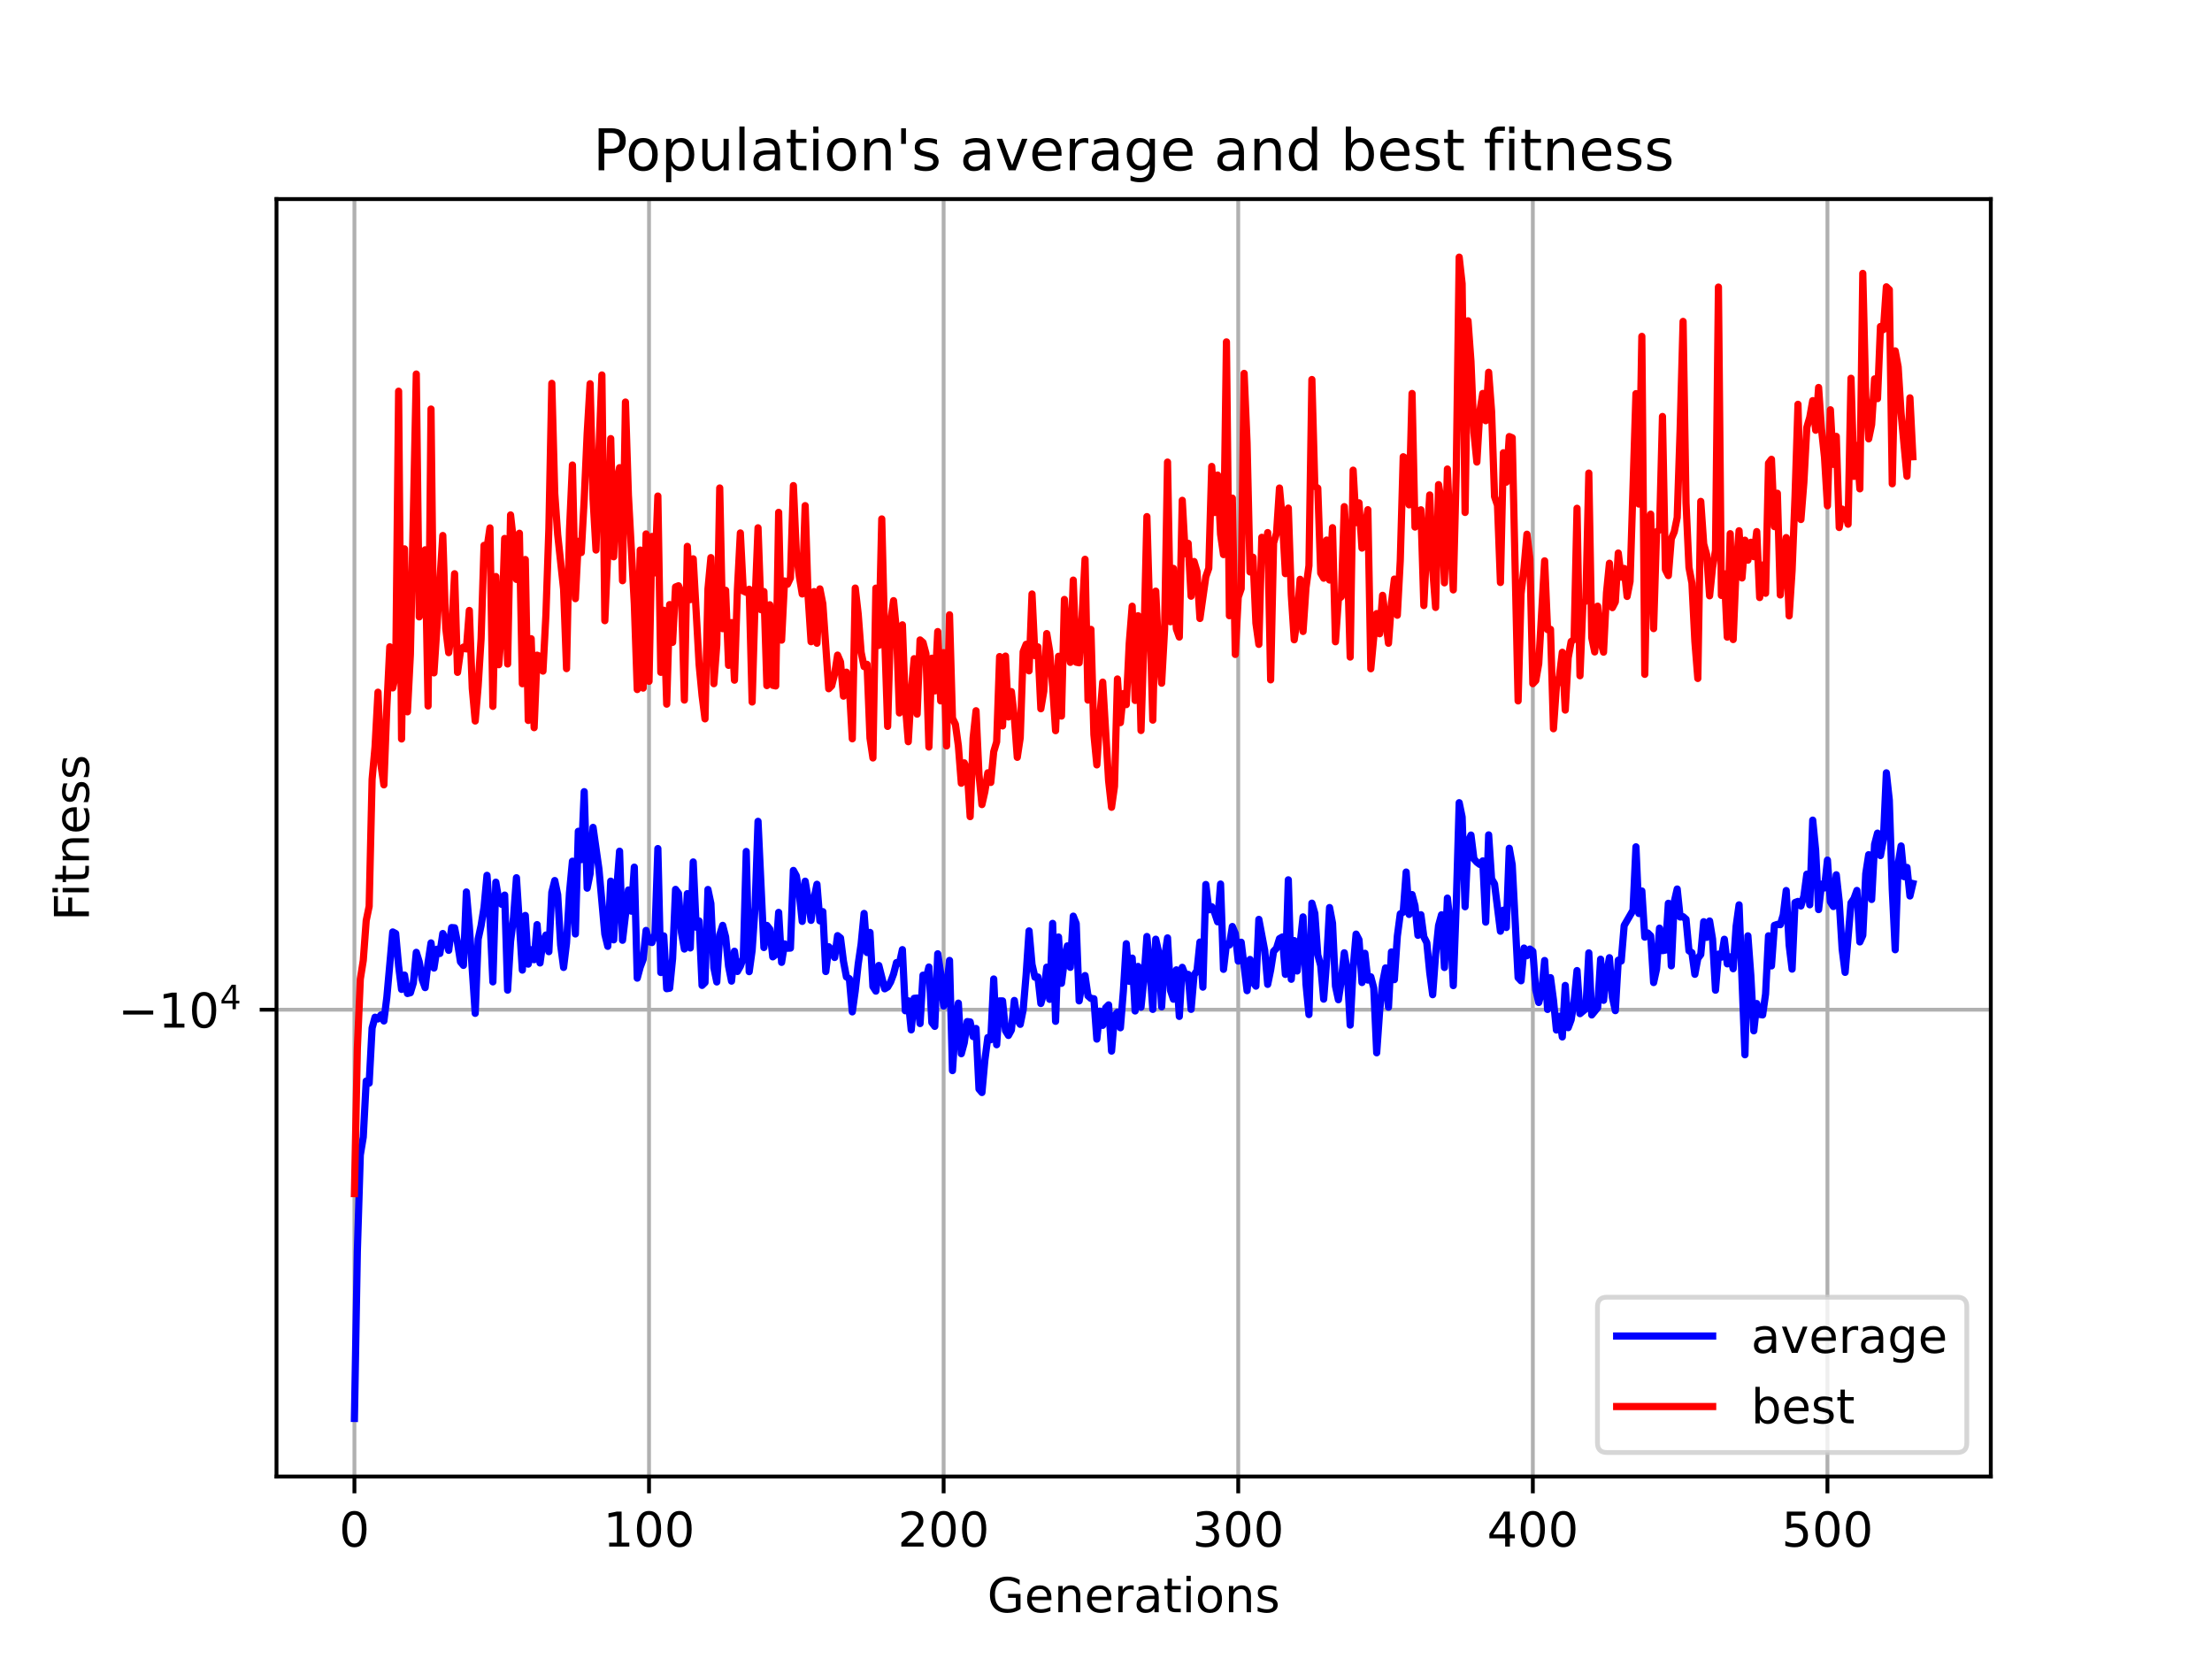 <?xml version="1.0" encoding="utf-8" standalone="no"?>
<!DOCTYPE svg PUBLIC "-//W3C//DTD SVG 1.1//EN"
  "http://www.w3.org/Graphics/SVG/1.1/DTD/svg11.dtd">
<!-- Created with matplotlib (https://matplotlib.org/) -->
<svg height="345.6pt" version="1.1" viewBox="0 0 460.8 345.6" width="460.8pt" xmlns="http://www.w3.org/2000/svg" xmlns:xlink="http://www.w3.org/1999/xlink">
 <defs>
  <style type="text/css">*{stroke-linecap:butt;stroke-linejoin:round;}</style>
 </defs>
 <g id="figure_1">
  <g id="patch_1">
   <path d="M 0 345.6 
L 460.8 345.6 
L 460.8 0 
L 0 0 
z
" style="fill:#ffffff;"/>
  </g>
  <g id="axes_1">
   <g id="patch_2">
    <path d="M 57.6 307.584 
L 414.72 307.584 
L 414.72 41.472 
L 57.6 41.472 
z
" style="fill:#ffffff;"/>
   </g>
   <g id="matplotlib.axis_1">
    <g id="xtick_1">
     <g id="line2d_1">
      <path clip-path="url(#p0efb2fb49d)" d="M 73.833 307.584 
L 73.833 41.472 
" style="fill:none;stroke:#b0b0b0;stroke-linecap:square;stroke-width:0.8;"/>
     </g>
     <g id="line2d_2">
      <defs>
       <path d="M 0 0 
L 0 3.5 
" id="md3ebe74f77" style="stroke:#000000;stroke-width:0.8;"/>
      </defs>
      <g>
       <use style="stroke:#000000;stroke-width:0.8;" x="73.833" xlink:href="#md3ebe74f77" y="307.584"/>
      </g>
     </g>
     <g id="text_1">
      <!-- 0 -->
      <g transform="translate(70.651 322.182)scale(0.1 -0.1)">
       <defs>
        <path d="M 31.781 66.406 
Q 24.172 66.406 20.328 58.906 
Q 16.5 51.422 16.5 36.375 
Q 16.5 21.391 20.328 13.891 
Q 24.172 6.391 31.781 6.391 
Q 39.453 6.391 43.281 13.891 
Q 47.125 21.391 47.125 36.375 
Q 47.125 51.422 43.281 58.906 
Q 39.453 66.406 31.781 66.406 
z
M 31.781 74.219 
Q 44.047 74.219 50.516 64.516 
Q 56.984 54.828 56.984 36.375 
Q 56.984 17.969 50.516 8.266 
Q 44.047 -1.422 31.781 -1.422 
Q 19.531 -1.422 13.062 8.266 
Q 6.594 17.969 6.594 36.375 
Q 6.594 54.828 13.062 64.516 
Q 19.531 74.219 31.781 74.219 
z
" id="DejaVuSans-48"/>
       </defs>
       <use xlink:href="#DejaVuSans-48"/>
      </g>
     </g>
    </g>
    <g id="xtick_2">
     <g id="line2d_3">
      <path clip-path="url(#p0efb2fb49d)" d="M 135.204 307.584 
L 135.204 41.472 
" style="fill:none;stroke:#b0b0b0;stroke-linecap:square;stroke-width:0.8;"/>
     </g>
     <g id="line2d_4">
      <g>
       <use style="stroke:#000000;stroke-width:0.8;" x="135.204" xlink:href="#md3ebe74f77" y="307.584"/>
      </g>
     </g>
     <g id="text_2">
      <!-- 100 -->
      <g transform="translate(125.66 322.182)scale(0.1 -0.1)">
       <defs>
        <path d="M 12.406 8.297 
L 28.516 8.297 
L 28.516 63.922 
L 10.984 60.406 
L 10.984 69.391 
L 28.422 72.906 
L 38.281 72.906 
L 38.281 8.297 
L 54.391 8.297 
L 54.391 0 
L 12.406 0 
z
" id="DejaVuSans-49"/>
       </defs>
       <use xlink:href="#DejaVuSans-49"/>
       <use x="63.623" xlink:href="#DejaVuSans-48"/>
       <use x="127.246" xlink:href="#DejaVuSans-48"/>
      </g>
     </g>
    </g>
    <g id="xtick_3">
     <g id="line2d_5">
      <path clip-path="url(#p0efb2fb49d)" d="M 196.575 307.584 
L 196.575 41.472 
" style="fill:none;stroke:#b0b0b0;stroke-linecap:square;stroke-width:0.8;"/>
     </g>
     <g id="line2d_6">
      <g>
       <use style="stroke:#000000;stroke-width:0.8;" x="196.575" xlink:href="#md3ebe74f77" y="307.584"/>
      </g>
     </g>
     <g id="text_3">
      <!-- 200 -->
      <g transform="translate(187.032 322.182)scale(0.1 -0.1)">
       <defs>
        <path d="M 19.188 8.297 
L 53.609 8.297 
L 53.609 0 
L 7.328 0 
L 7.328 8.297 
Q 12.938 14.109 22.625 23.891 
Q 32.328 33.688 34.812 36.531 
Q 39.547 41.844 41.422 45.531 
Q 43.312 49.219 43.312 52.781 
Q 43.312 58.594 39.234 62.25 
Q 35.156 65.922 28.609 65.922 
Q 23.969 65.922 18.812 64.312 
Q 13.672 62.703 7.812 59.422 
L 7.812 69.391 
Q 13.766 71.781 18.938 73 
Q 24.125 74.219 28.422 74.219 
Q 39.75 74.219 46.484 68.547 
Q 53.219 62.891 53.219 53.422 
Q 53.219 48.922 51.531 44.891 
Q 49.859 40.875 45.406 35.406 
Q 44.188 33.984 37.641 27.219 
Q 31.109 20.453 19.188 8.297 
z
" id="DejaVuSans-50"/>
       </defs>
       <use xlink:href="#DejaVuSans-50"/>
       <use x="63.623" xlink:href="#DejaVuSans-48"/>
       <use x="127.246" xlink:href="#DejaVuSans-48"/>
      </g>
     </g>
    </g>
    <g id="xtick_4">
     <g id="line2d_7">
      <path clip-path="url(#p0efb2fb49d)" d="M 257.947 307.584 
L 257.947 41.472 
" style="fill:none;stroke:#b0b0b0;stroke-linecap:square;stroke-width:0.8;"/>
     </g>
     <g id="line2d_8">
      <g>
       <use style="stroke:#000000;stroke-width:0.8;" x="257.947" xlink:href="#md3ebe74f77" y="307.584"/>
      </g>
     </g>
     <g id="text_4">
      <!-- 300 -->
      <g transform="translate(248.403 322.182)scale(0.1 -0.1)">
       <defs>
        <path d="M 40.578 39.312 
Q 47.656 37.797 51.625 33 
Q 55.609 28.219 55.609 21.188 
Q 55.609 10.406 48.188 4.484 
Q 40.766 -1.422 27.094 -1.422 
Q 22.516 -1.422 17.656 -0.516 
Q 12.797 0.391 7.625 2.203 
L 7.625 11.719 
Q 11.719 9.328 16.594 8.109 
Q 21.484 6.891 26.812 6.891 
Q 36.078 6.891 40.938 10.547 
Q 45.797 14.203 45.797 21.188 
Q 45.797 27.641 41.281 31.266 
Q 36.766 34.906 28.719 34.906 
L 20.219 34.906 
L 20.219 43.016 
L 29.109 43.016 
Q 36.375 43.016 40.234 45.922 
Q 44.094 48.828 44.094 54.297 
Q 44.094 59.906 40.109 62.906 
Q 36.141 65.922 28.719 65.922 
Q 24.656 65.922 20.016 65.031 
Q 15.375 64.156 9.812 62.312 
L 9.812 71.094 
Q 15.438 72.656 20.344 73.438 
Q 25.25 74.219 29.594 74.219 
Q 40.828 74.219 47.359 69.109 
Q 53.906 64.016 53.906 55.328 
Q 53.906 49.266 50.438 45.094 
Q 46.969 40.922 40.578 39.312 
z
" id="DejaVuSans-51"/>
       </defs>
       <use xlink:href="#DejaVuSans-51"/>
       <use x="63.623" xlink:href="#DejaVuSans-48"/>
       <use x="127.246" xlink:href="#DejaVuSans-48"/>
      </g>
     </g>
    </g>
    <g id="xtick_5">
     <g id="line2d_9">
      <path clip-path="url(#p0efb2fb49d)" d="M 319.318 307.584 
L 319.318 41.472 
" style="fill:none;stroke:#b0b0b0;stroke-linecap:square;stroke-width:0.8;"/>
     </g>
     <g id="line2d_10">
      <g>
       <use style="stroke:#000000;stroke-width:0.8;" x="319.318" xlink:href="#md3ebe74f77" y="307.584"/>
      </g>
     </g>
     <g id="text_5">
      <!-- 400 -->
      <g transform="translate(309.774 322.182)scale(0.1 -0.1)">
       <defs>
        <path d="M 37.797 64.312 
L 12.891 25.391 
L 37.797 25.391 
z
M 35.203 72.906 
L 47.609 72.906 
L 47.609 25.391 
L 58.016 25.391 
L 58.016 17.188 
L 47.609 17.188 
L 47.609 0 
L 37.797 0 
L 37.797 17.188 
L 4.891 17.188 
L 4.891 26.703 
z
" id="DejaVuSans-52"/>
       </defs>
       <use xlink:href="#DejaVuSans-52"/>
       <use x="63.623" xlink:href="#DejaVuSans-48"/>
       <use x="127.246" xlink:href="#DejaVuSans-48"/>
      </g>
     </g>
    </g>
    <g id="xtick_6">
     <g id="line2d_11">
      <path clip-path="url(#p0efb2fb49d)" d="M 380.69 307.584 
L 380.69 41.472 
" style="fill:none;stroke:#b0b0b0;stroke-linecap:square;stroke-width:0.8;"/>
     </g>
     <g id="line2d_12">
      <g>
       <use style="stroke:#000000;stroke-width:0.8;" x="380.69" xlink:href="#md3ebe74f77" y="307.584"/>
      </g>
     </g>
     <g id="text_6">
      <!-- 500 -->
      <g transform="translate(371.146 322.182)scale(0.1 -0.1)">
       <defs>
        <path d="M 10.797 72.906 
L 49.516 72.906 
L 49.516 64.594 
L 19.828 64.594 
L 19.828 46.734 
Q 21.969 47.469 24.109 47.828 
Q 26.266 48.188 28.422 48.188 
Q 40.625 48.188 47.75 41.5 
Q 54.891 34.812 54.891 23.391 
Q 54.891 11.625 47.562 5.094 
Q 40.234 -1.422 26.906 -1.422 
Q 22.312 -1.422 17.547 -0.641 
Q 12.797 0.141 7.719 1.703 
L 7.719 11.625 
Q 12.109 9.234 16.797 8.062 
Q 21.484 6.891 26.703 6.891 
Q 35.156 6.891 40.078 11.328 
Q 45.016 15.766 45.016 23.391 
Q 45.016 31 40.078 35.438 
Q 35.156 39.891 26.703 39.891 
Q 22.75 39.891 18.812 39.016 
Q 14.891 38.141 10.797 36.281 
z
" id="DejaVuSans-53"/>
       </defs>
       <use xlink:href="#DejaVuSans-53"/>
       <use x="63.623" xlink:href="#DejaVuSans-48"/>
       <use x="127.246" xlink:href="#DejaVuSans-48"/>
      </g>
     </g>
    </g>
    <g id="text_7">
     <!-- Generations -->
     <g transform="translate(205.662 335.861)scale(0.1 -0.1)">
      <defs>
       <path d="M 59.516 10.406 
L 59.516 29.984 
L 43.406 29.984 
L 43.406 38.094 
L 69.281 38.094 
L 69.281 6.781 
Q 63.578 2.734 56.688 0.656 
Q 49.812 -1.422 42 -1.422 
Q 24.906 -1.422 15.25 8.562 
Q 5.609 18.562 5.609 36.375 
Q 5.609 54.25 15.25 64.234 
Q 24.906 74.219 42 74.219 
Q 49.125 74.219 55.547 72.453 
Q 61.969 70.703 67.391 67.281 
L 67.391 56.781 
Q 61.922 61.422 55.766 63.766 
Q 49.609 66.109 42.828 66.109 
Q 29.438 66.109 22.719 58.641 
Q 16.016 51.172 16.016 36.375 
Q 16.016 21.625 22.719 14.156 
Q 29.438 6.688 42.828 6.688 
Q 48.047 6.688 52.141 7.594 
Q 56.25 8.5 59.516 10.406 
z
" id="DejaVuSans-71"/>
       <path d="M 56.203 29.594 
L 56.203 25.203 
L 14.891 25.203 
Q 15.484 15.922 20.484 11.062 
Q 25.484 6.203 34.422 6.203 
Q 39.594 6.203 44.453 7.469 
Q 49.312 8.734 54.109 11.281 
L 54.109 2.781 
Q 49.266 0.734 44.188 -0.344 
Q 39.109 -1.422 33.891 -1.422 
Q 20.797 -1.422 13.156 6.188 
Q 5.516 13.812 5.516 26.812 
Q 5.516 40.234 12.766 48.109 
Q 20.016 56 32.328 56 
Q 43.359 56 49.781 48.891 
Q 56.203 41.797 56.203 29.594 
z
M 47.219 32.234 
Q 47.125 39.594 43.094 43.984 
Q 39.062 48.391 32.422 48.391 
Q 24.906 48.391 20.391 44.141 
Q 15.875 39.891 15.188 32.172 
z
" id="DejaVuSans-101"/>
       <path d="M 54.891 33.016 
L 54.891 0 
L 45.906 0 
L 45.906 32.719 
Q 45.906 40.484 42.875 44.328 
Q 39.844 48.188 33.797 48.188 
Q 26.516 48.188 22.312 43.547 
Q 18.109 38.922 18.109 30.906 
L 18.109 0 
L 9.078 0 
L 9.078 54.688 
L 18.109 54.688 
L 18.109 46.188 
Q 21.344 51.125 25.703 53.562 
Q 30.078 56 35.797 56 
Q 45.219 56 50.047 50.172 
Q 54.891 44.344 54.891 33.016 
z
" id="DejaVuSans-110"/>
       <path d="M 41.109 46.297 
Q 39.594 47.172 37.812 47.578 
Q 36.031 48 33.891 48 
Q 26.266 48 22.188 43.047 
Q 18.109 38.094 18.109 28.812 
L 18.109 0 
L 9.078 0 
L 9.078 54.688 
L 18.109 54.688 
L 18.109 46.188 
Q 20.953 51.172 25.484 53.578 
Q 30.031 56 36.531 56 
Q 37.453 56 38.578 55.875 
Q 39.703 55.766 41.062 55.516 
z
" id="DejaVuSans-114"/>
       <path d="M 34.281 27.484 
Q 23.391 27.484 19.188 25 
Q 14.984 22.516 14.984 16.5 
Q 14.984 11.719 18.141 8.906 
Q 21.297 6.109 26.703 6.109 
Q 34.188 6.109 38.703 11.406 
Q 43.219 16.703 43.219 25.484 
L 43.219 27.484 
z
M 52.203 31.203 
L 52.203 0 
L 43.219 0 
L 43.219 8.297 
Q 40.141 3.328 35.547 0.953 
Q 30.953 -1.422 24.312 -1.422 
Q 15.922 -1.422 10.953 3.297 
Q 6 8.016 6 15.922 
Q 6 25.141 12.172 29.828 
Q 18.359 34.516 30.609 34.516 
L 43.219 34.516 
L 43.219 35.406 
Q 43.219 41.609 39.141 45 
Q 35.062 48.391 27.688 48.391 
Q 23 48.391 18.547 47.266 
Q 14.109 46.141 10.016 43.891 
L 10.016 52.203 
Q 14.938 54.109 19.578 55.047 
Q 24.219 56 28.609 56 
Q 40.484 56 46.344 49.844 
Q 52.203 43.703 52.203 31.203 
z
" id="DejaVuSans-97"/>
       <path d="M 18.312 70.219 
L 18.312 54.688 
L 36.812 54.688 
L 36.812 47.703 
L 18.312 47.703 
L 18.312 18.016 
Q 18.312 11.328 20.141 9.422 
Q 21.969 7.516 27.594 7.516 
L 36.812 7.516 
L 36.812 0 
L 27.594 0 
Q 17.188 0 13.234 3.875 
Q 9.281 7.766 9.281 18.016 
L 9.281 47.703 
L 2.688 47.703 
L 2.688 54.688 
L 9.281 54.688 
L 9.281 70.219 
z
" id="DejaVuSans-116"/>
       <path d="M 9.422 54.688 
L 18.406 54.688 
L 18.406 0 
L 9.422 0 
z
M 9.422 75.984 
L 18.406 75.984 
L 18.406 64.594 
L 9.422 64.594 
z
" id="DejaVuSans-105"/>
       <path d="M 30.609 48.391 
Q 23.391 48.391 19.188 42.75 
Q 14.984 37.109 14.984 27.297 
Q 14.984 17.484 19.156 11.844 
Q 23.344 6.203 30.609 6.203 
Q 37.797 6.203 41.984 11.859 
Q 46.188 17.531 46.188 27.297 
Q 46.188 37.016 41.984 42.703 
Q 37.797 48.391 30.609 48.391 
z
M 30.609 56 
Q 42.328 56 49.016 48.375 
Q 55.719 40.766 55.719 27.297 
Q 55.719 13.875 49.016 6.219 
Q 42.328 -1.422 30.609 -1.422 
Q 18.844 -1.422 12.172 6.219 
Q 5.516 13.875 5.516 27.297 
Q 5.516 40.766 12.172 48.375 
Q 18.844 56 30.609 56 
z
" id="DejaVuSans-111"/>
       <path d="M 44.281 53.078 
L 44.281 44.578 
Q 40.484 46.531 36.375 47.5 
Q 32.281 48.484 27.875 48.484 
Q 21.188 48.484 17.844 46.438 
Q 14.5 44.391 14.5 40.281 
Q 14.5 37.156 16.891 35.375 
Q 19.281 33.594 26.516 31.984 
L 29.594 31.297 
Q 39.156 29.25 43.188 25.516 
Q 47.219 21.781 47.219 15.094 
Q 47.219 7.469 41.188 3.016 
Q 35.156 -1.422 24.609 -1.422 
Q 20.219 -1.422 15.453 -0.562 
Q 10.688 0.297 5.422 2 
L 5.422 11.281 
Q 10.406 8.688 15.234 7.391 
Q 20.062 6.109 24.812 6.109 
Q 31.156 6.109 34.562 8.281 
Q 37.984 10.453 37.984 14.406 
Q 37.984 18.062 35.516 20.016 
Q 33.062 21.969 24.703 23.781 
L 21.578 24.516 
Q 13.234 26.266 9.516 29.906 
Q 5.812 33.547 5.812 39.891 
Q 5.812 47.609 11.281 51.797 
Q 16.75 56 26.812 56 
Q 31.781 56 36.172 55.266 
Q 40.578 54.547 44.281 53.078 
z
" id="DejaVuSans-115"/>
      </defs>
      <use xlink:href="#DejaVuSans-71"/>
      <use x="77.49" xlink:href="#DejaVuSans-101"/>
      <use x="139.014" xlink:href="#DejaVuSans-110"/>
      <use x="202.393" xlink:href="#DejaVuSans-101"/>
      <use x="263.916" xlink:href="#DejaVuSans-114"/>
      <use x="305.029" xlink:href="#DejaVuSans-97"/>
      <use x="366.309" xlink:href="#DejaVuSans-116"/>
      <use x="405.518" xlink:href="#DejaVuSans-105"/>
      <use x="433.301" xlink:href="#DejaVuSans-111"/>
      <use x="494.482" xlink:href="#DejaVuSans-110"/>
      <use x="557.861" xlink:href="#DejaVuSans-115"/>
     </g>
    </g>
   </g>
   <g id="matplotlib.axis_2">
    <g id="ytick_1">
     <g id="line2d_13">
      <path clip-path="url(#p0efb2fb49d)" d="M 57.6 210.338 
L 414.72 210.338 
" style="fill:none;stroke:#b0b0b0;stroke-linecap:square;stroke-width:0.8;"/>
     </g>
     <g id="line2d_14">
      <defs>
       <path d="M 0 0 
L -3.5 0 
" id="m29ddc503cf" style="stroke:#000000;stroke-width:0.8;"/>
      </defs>
      <g>
       <use style="stroke:#000000;stroke-width:0.8;" x="57.6" xlink:href="#m29ddc503cf" y="210.338"/>
      </g>
     </g>
     <g id="text_8">
      <!-- $\mathdefault{-10^{4}}$ -->
      <g transform="translate(24.6 214.137)scale(0.1 -0.1)">
       <defs>
        <path d="M 10.594 35.5 
L 73.188 35.5 
L 73.188 27.203 
L 10.594 27.203 
z
" id="DejaVuSans-8722"/>
       </defs>
       <use transform="translate(0 0.684)" xlink:href="#DejaVuSans-8722"/>
       <use transform="translate(83.789 0.684)" xlink:href="#DejaVuSans-49"/>
       <use transform="translate(147.412 0.684)" xlink:href="#DejaVuSans-48"/>
       <use transform="translate(211.992 38.966)scale(0.7)" xlink:href="#DejaVuSans-52"/>
      </g>
     </g>
    </g>
    <g id="text_9">
     <!-- Fitness -->
     <g transform="translate(18.52 191.845)rotate(-90)scale(0.1 -0.1)">
      <defs>
       <path d="M 9.812 72.906 
L 51.703 72.906 
L 51.703 64.594 
L 19.672 64.594 
L 19.672 43.109 
L 48.578 43.109 
L 48.578 34.812 
L 19.672 34.812 
L 19.672 0 
L 9.812 0 
z
" id="DejaVuSans-70"/>
      </defs>
      <use xlink:href="#DejaVuSans-70"/>
      <use x="50.27" xlink:href="#DejaVuSans-105"/>
      <use x="78.053" xlink:href="#DejaVuSans-116"/>
      <use x="117.262" xlink:href="#DejaVuSans-110"/>
      <use x="180.641" xlink:href="#DejaVuSans-101"/>
      <use x="242.164" xlink:href="#DejaVuSans-115"/>
      <use x="294.264" xlink:href="#DejaVuSans-115"/>
     </g>
    </g>
   </g>
   <g id="line2d_15">
    <path clip-path="url(#p0efb2fb49d)" d="M 73.833 295.488 
L 74.446 260.62 
L 75.06 240.605 
L 75.674 236.87 
L 76.288 225.199 
L 76.901 225.642 
L 77.515 214.158 
L 78.129 211.9 
L 78.742 212.266 
L 79.356 211.428 
L 79.97 212.684 
L 80.584 207.76 
L 81.811 194.141 
L 82.425 194.464 
L 83.038 201.215 
L 83.652 206.111 
L 84.266 203.124 
L 84.88 206.966 
L 85.493 206.805 
L 86.107 204.768 
L 86.721 198.389 
L 87.334 200.369 
L 87.948 204.056 
L 88.562 205.74 
L 89.176 200.474 
L 89.789 196.426 
L 90.403 201.663 
L 91.017 197.749 
L 91.63 198.633 
L 92.244 194.469 
L 92.858 195.819 
L 93.472 197.977 
L 94.085 193.228 
L 94.699 193.276 
L 95.313 196.427 
L 95.926 200.365 
L 96.54 201.107 
L 97.154 185.812 
L 97.768 192.924 
L 98.995 211.102 
L 99.609 195.624 
L 100.222 192.802 
L 100.836 188.985 
L 101.45 182.345 
L 102.064 191.234 
L 102.677 204.545 
L 103.291 183.775 
L 103.905 187.471 
L 104.518 188.397 
L 105.132 186.463 
L 105.746 206.266 
L 106.36 196.136 
L 106.973 191.157 
L 107.587 182.849 
L 108.814 202.09 
L 109.428 190.706 
L 110.042 200.848 
L 110.656 197.845 
L 111.269 199.923 
L 111.883 192.613 
L 112.497 200.603 
L 113.11 196.126 
L 113.724 194.78 
L 114.338 198.252 
L 114.952 185.88 
L 115.565 183.433 
L 116.179 186.381 
L 116.793 196.872 
L 117.406 201.537 
L 118.02 196.453 
L 118.634 185.957 
L 119.248 179.406 
L 119.861 194.565 
L 120.475 173.17 
L 121.089 179.077 
L 121.702 164.916 
L 122.316 185.022 
L 122.93 182.008 
L 123.544 172.358 
L 124.771 181.042 
L 125.998 194.61 
L 126.612 197.138 
L 127.226 183.561 
L 127.84 195.789 
L 128.453 185.549 
L 129.067 177.32 
L 129.681 195.879 
L 130.908 185.398 
L 131.522 189.814 
L 132.136 180.637 
L 132.749 203.767 
L 133.363 201.491 
L 133.977 199.861 
L 134.59 193.825 
L 135.204 196.171 
L 135.818 196.35 
L 136.432 194.616 
L 137.045 176.771 
L 137.659 202.593 
L 138.273 194.961 
L 138.886 205.968 
L 139.5 205.86 
L 140.114 199.688 
L 140.728 185.272 
L 141.341 186.089 
L 141.955 194.238 
L 142.569 197.702 
L 143.182 186.155 
L 143.796 197.48 
L 144.41 179.557 
L 145.024 193.152 
L 145.637 191.849 
L 146.251 205.28 
L 146.865 204.685 
L 147.478 185.295 
L 148.092 188.217 
L 148.706 201.607 
L 149.32 204.561 
L 149.933 194.737 
L 150.547 192.771 
L 151.161 195.173 
L 151.774 201.293 
L 152.388 204.385 
L 153.002 198.159 
L 153.616 202.371 
L 154.229 201.276 
L 154.843 199.58 
L 155.457 177.376 
L 156.07 202.417 
L 156.684 197.974 
L 157.298 188.917 
L 157.912 171.099 
L 159.139 197.39 
L 159.753 192.779 
L 160.366 193.558 
L 160.98 199.333 
L 161.594 198.879 
L 162.208 190.065 
L 162.821 200.481 
L 163.435 196.623 
L 164.049 197.53 
L 164.662 197.508 
L 165.276 181.326 
L 165.89 182.449 
L 166.503 186.218 
L 167.117 191.944 
L 167.731 183.57 
L 168.345 187.26 
L 168.958 191.728 
L 169.572 187.201 
L 170.186 184.211 
L 170.799 191.833 
L 171.413 189.908 
L 172.027 202.389 
L 172.641 197.225 
L 173.254 197.866 
L 173.868 199.463 
L 174.482 194.911 
L 175.095 195.397 
L 175.709 200.254 
L 176.323 203.508 
L 176.937 203.885 
L 177.55 210.792 
L 178.164 206.401 
L 178.778 200.837 
L 179.391 196.646 
L 180.005 190.286 
L 180.619 198.43 
L 181.233 194.237 
L 181.846 205.516 
L 182.46 206.47 
L 183.074 201.121 
L 184.301 205.989 
L 184.915 205.617 
L 185.529 204.565 
L 186.142 202.913 
L 186.756 200.522 
L 187.37 200.67 
L 187.983 197.826 
L 188.597 210.564 
L 189.211 208.481 
L 189.825 214.54 
L 190.438 207.968 
L 191.052 207.916 
L 191.666 213.229 
L 192.279 203.148 
L 192.893 203.991 
L 193.507 201.446 
L 194.121 213.004 
L 194.734 213.813 
L 195.348 198.69 
L 195.962 202.723 
L 196.575 209.584 
L 197.189 206.018 
L 197.803 200.074 
L 198.417 223.027 
L 199.03 213.641 
L 199.644 208.971 
L 200.258 219.511 
L 200.871 217.235 
L 201.485 212.815 
L 202.099 212.881 
L 202.713 215.936 
L 203.326 214.252 
L 203.94 226.865 
L 204.554 227.594 
L 205.167 220.858 
L 205.781 216.129 
L 206.395 216.598 
L 207.009 203.941 
L 207.622 217.637 
L 208.236 208.503 
L 208.85 208.505 
L 209.463 214.705 
L 210.077 215.701 
L 210.691 214.575 
L 211.305 208.412 
L 211.918 212.428 
L 212.532 213.39 
L 213.146 210.354 
L 213.759 203.078 
L 214.373 193.924 
L 214.987 200.892 
L 215.601 203.575 
L 216.214 203.52 
L 216.828 209.046 
L 217.442 206.84 
L 218.055 201.478 
L 218.669 208.186 
L 219.283 192.356 
L 219.897 212.76 
L 220.51 195.193 
L 221.124 204.842 
L 221.738 199.971 
L 222.351 197.043 
L 222.965 201.516 
L 223.579 190.849 
L 224.193 192.387 
L 224.806 208.502 
L 225.42 204.742 
L 226.034 203.224 
L 226.647 207.449 
L 227.261 207.997 
L 227.875 208.053 
L 228.489 216.464 
L 229.102 210.638 
L 229.716 213.601 
L 230.33 209.956 
L 230.943 209.335 
L 231.557 218.964 
L 232.171 211.671 
L 232.785 210.85 
L 233.398 214.105 
L 234.012 206.53 
L 234.626 196.595 
L 235.239 204.434 
L 235.853 199.586 
L 236.467 210.604 
L 237.081 201.323 
L 237.694 209.817 
L 238.308 203.788 
L 238.922 195.088 
L 239.535 201.761 
L 240.149 210.274 
L 240.763 195.652 
L 241.377 198.408 
L 241.99 209.743 
L 242.604 199.464 
L 243.218 195.378 
L 243.831 206.326 
L 244.445 208.154 
L 245.059 202.036 
L 245.673 211.74 
L 246.286 201.512 
L 246.9 203.112 
L 247.514 202.975 
L 248.127 210.266 
L 248.741 203.134 
L 249.355 202.197 
L 249.969 196.242 
L 250.582 205.641 
L 251.196 184.253 
L 251.81 189.537 
L 252.423 188.882 
L 253.037 190.163 
L 253.651 192.032 
L 254.265 184.162 
L 254.878 201.932 
L 255.492 196.663 
L 256.106 196.866 
L 256.719 193.009 
L 257.333 194.467 
L 257.947 200.212 
L 258.561 196.28 
L 259.788 206.375 
L 260.402 199.873 
L 261.015 204.639 
L 261.629 205.431 
L 262.243 191.522 
L 263.47 198.049 
L 264.084 205.063 
L 264.698 202.089 
L 265.311 198.188 
L 265.925 197.53 
L 266.539 195.534 
L 267.153 195.185 
L 267.766 202.983 
L 268.38 183.285 
L 268.994 204.004 
L 269.607 195.942 
L 270.221 202.278 
L 271.449 191.005 
L 272.062 205.005 
L 272.676 211.351 
L 273.29 188.147 
L 273.903 190.278 
L 274.517 198.925 
L 275.131 201.154 
L 275.745 208.143 
L 276.358 200.249 
L 276.972 189.059 
L 277.586 192.3 
L 278.199 205.423 
L 278.813 208.264 
L 279.427 204.153 
L 280.041 198.481 
L 280.654 202.345 
L 281.268 213.544 
L 281.882 201.666 
L 282.495 194.592 
L 283.109 195.776 
L 283.723 204.68 
L 284.337 198.586 
L 284.95 204.172 
L 285.564 203.487 
L 286.178 205.805 
L 286.791 219.32 
L 287.405 210.632 
L 288.019 204.723 
L 288.633 201.637 
L 289.246 209.823 
L 289.86 198.305 
L 290.474 204.081 
L 291.087 195.027 
L 291.701 190.378 
L 292.315 190.01 
L 292.929 181.663 
L 293.542 190.493 
L 294.156 186.352 
L 294.77 188.694 
L 295.383 194.843 
L 295.997 190.551 
L 296.611 195.169 
L 297.225 196.373 
L 297.838 202.611 
L 298.452 207.216 
L 299.066 198.786 
L 299.679 192.804 
L 300.293 190.563 
L 300.907 201.547 
L 301.521 187.087 
L 302.134 192.804 
L 302.748 205.321 
L 303.362 188.396 
L 303.975 167.216 
L 304.589 170.202 
L 305.203 188.891 
L 305.817 175.417 
L 306.43 173.959 
L 307.044 178.928 
L 307.658 179.616 
L 308.271 180.076 
L 308.885 179.338 
L 309.499 192.096 
L 310.113 173.921 
L 310.726 183.095 
L 311.34 184.146 
L 312.567 193.992 
L 313.181 189.606 
L 313.795 193.218 
L 314.408 176.709 
L 315.022 180.133 
L 316.25 203.662 
L 316.863 204.318 
L 317.477 197.496 
L 318.091 199.089 
L 318.704 197.709 
L 319.318 198.177 
L 319.932 206.235 
L 320.546 208.835 
L 321.159 206.689 
L 321.773 200.089 
L 322.387 210.28 
L 323 203.663 
L 323.614 208.311 
L 324.228 214.573 
L 324.842 211.7 
L 325.455 216.014 
L 326.069 205.285 
L 326.683 214.082 
L 327.296 212.444 
L 327.91 208.531 
L 328.524 202.187 
L 329.138 211.166 
L 330.365 210.141 
L 330.979 198.503 
L 331.592 211.431 
L 332.82 209.919 
L 333.434 199.82 
L 334.047 208.388 
L 334.661 202.809 
L 335.275 199.506 
L 335.888 207.749 
L 336.502 210.538 
L 337.116 200.027 
L 337.73 200.205 
L 338.343 192.813 
L 340.184 189.633 
L 340.798 176.408 
L 341.412 190.305 
L 342.026 185.604 
L 342.639 195.228 
L 343.253 194.354 
L 343.867 194.95 
L 344.48 204.685 
L 345.094 201.859 
L 345.708 193.35 
L 346.322 198.036 
L 346.935 197.922 
L 347.549 188.169 
L 348.163 201.203 
L 348.776 187.861 
L 349.39 185.197 
L 350.004 191.031 
L 350.618 190.959 
L 351.231 191.5 
L 351.845 198.066 
L 352.459 198.47 
L 353.072 202.966 
L 353.686 199.661 
L 354.3 198.838 
L 354.914 192.007 
L 355.527 195.27 
L 356.141 191.86 
L 356.755 195.605 
L 357.368 206.276 
L 357.982 198.766 
L 358.596 199.389 
L 359.21 195.664 
L 359.823 200.789 
L 360.437 199.324 
L 361.051 201.807 
L 361.664 192.964 
L 362.278 188.498 
L 363.506 219.728 
L 364.119 194.951 
L 364.733 203.246 
L 365.347 214.741 
L 365.96 209.054 
L 366.574 211.328 
L 367.188 211.425 
L 367.802 207.074 
L 368.415 194.942 
L 369.029 201.22 
L 369.643 192.773 
L 370.256 192.559 
L 370.87 192.626 
L 371.484 190.579 
L 372.098 185.513 
L 372.711 196.881 
L 373.325 201.888 
L 373.939 188.012 
L 374.552 187.781 
L 375.166 188.734 
L 375.78 186.673 
L 376.394 182.105 
L 377.007 188.487 
L 377.621 170.85 
L 378.235 177.127 
L 378.848 189.486 
L 379.462 184.179 
L 380.076 184.972 
L 380.69 179.175 
L 381.303 187.86 
L 381.917 188.85 
L 382.531 182.232 
L 383.144 187.796 
L 383.758 197.781 
L 384.372 202.565 
L 385.599 188.087 
L 386.213 187.198 
L 386.827 185.494 
L 387.44 196.223 
L 388.054 194.856 
L 388.668 182.01 
L 389.282 178.042 
L 389.895 187.377 
L 390.509 175.899 
L 391.123 173.557 
L 391.736 178.236 
L 392.35 174.778 
L 392.964 160.996 
L 393.578 166.686 
L 394.191 185.293 
L 394.805 197.851 
L 395.419 180.074 
L 396.032 176.23 
L 396.646 182.631 
L 397.26 180.698 
L 397.874 186.652 
L 398.487 184.061 
L 398.487 184.061 
" style="fill:none;stroke:#0000ff;stroke-linecap:square;stroke-width:1.5;"/>
   </g>
   <g id="line2d_16">
    <path clip-path="url(#p0efb2fb49d)" d="M 73.833 248.657 
L 74.446 218.418 
L 75.06 203.968 
L 75.674 200.088 
L 76.288 191.771 
L 76.901 188.802 
L 77.515 162.358 
L 78.129 155.538 
L 78.742 144.198 
L 79.356 159.289 
L 79.97 163.498 
L 80.584 147.363 
L 81.197 134.74 
L 81.811 143.308 
L 82.425 140.524 
L 83.038 81.494 
L 83.652 153.944 
L 84.266 114.334 
L 84.88 148.287 
L 85.493 136.307 
L 86.721 77.919 
L 87.334 128.511 
L 87.948 123.582 
L 88.562 114.534 
L 89.176 147.072 
L 89.789 85.214 
L 90.403 140.173 
L 92.244 111.555 
L 92.858 130.904 
L 93.472 135.958 
L 94.085 131.388 
L 94.699 119.521 
L 95.313 140.065 
L 95.926 135.666 
L 96.54 134.801 
L 97.154 135.183 
L 97.768 127.169 
L 98.381 143.392 
L 98.995 150.201 
L 99.609 142.895 
L 100.222 133.049 
L 100.836 113.613 
L 101.45 114.144 
L 102.064 109.969 
L 102.677 147.153 
L 103.291 120.102 
L 103.905 138.47 
L 104.518 130.762 
L 105.132 112.169 
L 105.746 138.319 
L 106.36 107.269 
L 106.973 112.827 
L 107.587 120.705 
L 108.201 111.083 
L 108.814 142.435 
L 109.428 116.555 
L 110.042 150.08 
L 110.656 133.057 
L 111.269 151.588 
L 111.883 136.481 
L 112.497 136.755 
L 113.11 139.807 
L 113.724 128.087 
L 114.338 110.178 
L 114.952 79.857 
L 115.565 102.777 
L 116.179 111.399 
L 117.406 122.739 
L 118.02 139.286 
L 118.634 110.461 
L 119.248 96.87 
L 119.861 124.713 
L 120.475 112.758 
L 121.089 115.111 
L 121.702 104.005 
L 122.316 90.336 
L 122.93 79.939 
L 123.544 103.95 
L 124.157 114.584 
L 124.771 94.035 
L 125.385 78.113 
L 125.998 129.302 
L 126.612 115.108 
L 127.226 91.369 
L 127.84 115.995 
L 128.453 100.46 
L 129.067 97.426 
L 129.681 120.975 
L 130.294 83.753 
L 130.908 103.128 
L 132.136 125.805 
L 132.749 143.644 
L 133.363 114.588 
L 133.977 143.347 
L 134.59 111.232 
L 135.204 141.934 
L 135.818 111.751 
L 136.432 119.34 
L 137.045 103.334 
L 137.659 140.057 
L 138.273 127.125 
L 138.886 146.688 
L 139.5 125.946 
L 140.114 133.817 
L 140.728 122.271 
L 141.341 122.028 
L 141.955 123.684 
L 142.569 145.84 
L 143.182 113.817 
L 143.796 124.915 
L 144.41 116.413 
L 145.637 138.458 
L 146.251 144.876 
L 146.865 149.752 
L 147.478 122.731 
L 148.092 116.162 
L 148.706 142.426 
L 149.32 134.322 
L 149.933 101.654 
L 150.547 130.966 
L 151.161 122.964 
L 151.774 138.601 
L 152.388 129.693 
L 153.002 141.696 
L 153.616 122.776 
L 154.229 111.02 
L 154.843 123.118 
L 155.457 123.403 
L 156.07 122.752 
L 156.684 146.245 
L 157.298 125.279 
L 157.912 109.95 
L 158.525 127.015 
L 159.139 123.231 
L 159.753 142.823 
L 160.366 125.982 
L 160.98 142.757 
L 161.594 142.897 
L 162.208 106.726 
L 162.821 133.351 
L 163.435 121.022 
L 164.049 121.709 
L 164.662 120.399 
L 165.276 101.158 
L 165.89 115.155 
L 166.503 120.006 
L 167.117 123.737 
L 167.731 105.334 
L 168.345 124.284 
L 168.958 133.681 
L 169.572 123.238 
L 170.186 134.002 
L 170.799 122.677 
L 171.413 125.789 
L 172.641 143.476 
L 173.254 142.863 
L 173.868 140.381 
L 174.482 136.468 
L 175.095 137.903 
L 175.709 145.023 
L 176.323 140.026 
L 176.937 143.302 
L 177.55 153.908 
L 178.164 122.502 
L 178.778 127.909 
L 179.391 135.895 
L 180.005 138.869 
L 180.619 138.393 
L 181.233 153.749 
L 181.846 157.896 
L 182.46 122.521 
L 183.074 134.456 
L 183.687 108.101 
L 184.301 132.984 
L 184.915 151.322 
L 185.529 129.549 
L 186.142 125.127 
L 186.756 131.491 
L 187.37 148.52 
L 187.983 130.165 
L 188.597 146.765 
L 189.211 154.51 
L 189.825 143.978 
L 190.438 137.215 
L 191.052 148.765 
L 191.666 133.313 
L 192.279 133.846 
L 192.893 136.155 
L 193.507 155.625 
L 194.121 137.12 
L 194.734 143.935 
L 195.348 131.568 
L 195.962 146.013 
L 196.575 135.951 
L 197.189 155.397 
L 197.803 128.07 
L 198.417 149.606 
L 199.03 150.888 
L 199.644 155.343 
L 200.258 163.165 
L 200.871 158.911 
L 201.485 160.39 
L 202.099 170.123 
L 202.713 153.791 
L 203.326 148.06 
L 203.94 161.362 
L 204.554 167.611 
L 205.167 164.909 
L 205.781 160.983 
L 206.395 163 
L 207.009 156.589 
L 207.622 154.53 
L 208.236 136.774 
L 208.85 151.223 
L 209.463 136.676 
L 210.077 149.359 
L 210.691 144.076 
L 211.305 149.455 
L 211.918 157.764 
L 212.532 153.699 
L 213.146 135.758 
L 213.759 134.223 
L 214.373 139.75 
L 214.987 123.74 
L 215.601 136.58 
L 216.214 134.757 
L 216.828 147.652 
L 217.442 143.975 
L 218.055 131.987 
L 218.669 135.71 
L 219.283 143.003 
L 219.897 152.212 
L 220.51 136.717 
L 221.124 149.172 
L 221.738 124.875 
L 222.351 133.956 
L 222.965 137.988 
L 223.579 120.845 
L 224.193 137.95 
L 224.806 138.076 
L 225.42 128.317 
L 226.034 116.51 
L 226.647 145.848 
L 227.261 131.113 
L 227.875 153.02 
L 228.489 159.342 
L 229.102 149.614 
L 229.716 142.099 
L 230.943 162.642 
L 231.557 168.173 
L 232.171 163.813 
L 232.785 141.445 
L 233.398 150.547 
L 234.012 144.481 
L 234.626 146.791 
L 235.239 134.002 
L 235.853 126.285 
L 236.467 145.916 
L 237.081 128.269 
L 237.694 152.177 
L 238.308 133.207 
L 238.922 107.617 
L 240.149 150.019 
L 240.763 123.145 
L 241.377 136.078 
L 241.99 142.327 
L 242.604 131.126 
L 243.218 96.259 
L 243.831 129.525 
L 244.445 118.406 
L 245.059 131.018 
L 245.673 132.715 
L 246.286 104.229 
L 246.9 115.346 
L 247.514 113.177 
L 248.127 124.202 
L 248.741 116.971 
L 249.355 119.051 
L 249.969 128.843 
L 251.196 120.146 
L 251.81 118.377 
L 252.423 97.164 
L 253.037 106.766 
L 253.651 98.959 
L 254.265 111.289 
L 254.878 115.534 
L 255.492 71.214 
L 256.106 128.268 
L 256.719 103.765 
L 257.333 136.332 
L 257.947 124.423 
L 258.561 122.645 
L 259.174 77.783 
L 259.788 92.242 
L 260.402 119.151 
L 261.015 116.073 
L 261.629 129.817 
L 262.243 134.236 
L 262.857 111.933 
L 263.47 115.859 
L 264.084 110.944 
L 264.698 141.631 
L 265.311 113.098 
L 265.925 111.041 
L 266.539 101.664 
L 267.153 108.399 
L 267.766 119.505 
L 268.38 105.846 
L 268.994 123.84 
L 269.607 133.282 
L 270.221 128.897 
L 270.835 120.687 
L 271.449 131.546 
L 272.062 122.456 
L 272.676 117.834 
L 273.29 79.061 
L 273.903 101.277 
L 274.517 101.692 
L 275.131 119.379 
L 275.745 120.45 
L 276.358 112.503 
L 276.972 120.826 
L 277.586 109.926 
L 278.199 133.69 
L 278.813 124.839 
L 279.427 124.293 
L 280.041 105.543 
L 280.654 115.443 
L 281.268 136.88 
L 281.882 97.945 
L 282.495 108.873 
L 283.109 104.746 
L 283.723 114.178 
L 284.95 106.179 
L 285.564 139.316 
L 286.178 132.729 
L 286.791 127.817 
L 287.405 132.025 
L 288.019 124.017 
L 289.246 134.002 
L 289.86 125.668 
L 290.474 120.634 
L 291.087 128.165 
L 291.701 116.779 
L 292.315 95.146 
L 292.929 95.514 
L 293.542 105.169 
L 294.156 81.965 
L 294.77 109.794 
L 295.383 106.58 
L 295.997 106.197 
L 296.611 126.147 
L 297.225 113.434 
L 297.838 103.099 
L 298.452 118.583 
L 299.066 126.541 
L 299.679 100.958 
L 300.293 104.733 
L 300.907 121.417 
L 301.521 97.707 
L 302.134 112.523 
L 302.748 122.89 
L 303.362 98.238 
L 303.975 53.568 
L 304.589 59.109 
L 305.203 106.753 
L 305.817 66.828 
L 306.43 75.285 
L 307.044 90.134 
L 307.658 96.258 
L 308.271 85.755 
L 308.885 81.962 
L 309.499 87.641 
L 310.113 77.547 
L 310.726 85.697 
L 311.34 103.452 
L 311.954 105.268 
L 312.567 121.346 
L 313.181 94.321 
L 313.795 100.441 
L 314.408 90.941 
L 315.022 91.194 
L 316.25 146.013 
L 316.863 123.702 
L 317.477 118.333 
L 318.091 111.286 
L 318.704 116.431 
L 319.318 142.418 
L 319.932 141.78 
L 320.546 138.258 
L 321.773 116.834 
L 322.387 131.166 
L 323 131.098 
L 323.614 151.813 
L 324.228 142.952 
L 324.842 140.95 
L 325.455 135.88 
L 326.069 147.925 
L 326.683 137.036 
L 327.296 133.647 
L 327.91 133.194 
L 328.524 105.882 
L 329.138 140.771 
L 329.751 125.749 
L 330.365 125.09 
L 330.979 98.552 
L 331.592 132.839 
L 332.206 135.811 
L 332.82 126.277 
L 333.434 133.586 
L 334.047 135.859 
L 334.661 123.487 
L 335.275 117.334 
L 335.888 126.586 
L 336.502 125.389 
L 337.116 115.203 
L 337.73 120.23 
L 338.343 118.417 
L 338.957 124.25 
L 339.571 121.12 
L 340.798 82.004 
L 341.412 105.007 
L 342.026 70.07 
L 342.639 140.478 
L 343.253 110.47 
L 343.867 107.108 
L 344.48 130.951 
L 345.094 110.78 
L 345.708 110.382 
L 346.322 86.76 
L 346.935 118.673 
L 347.549 119.911 
L 348.163 112.224 
L 348.776 110.801 
L 349.39 107.809 
L 350.004 89.379 
L 350.618 66.956 
L 351.231 104.781 
L 351.845 118.212 
L 352.459 121.467 
L 353.072 133.631 
L 353.686 141.336 
L 354.3 104.449 
L 354.914 113.317 
L 355.527 115.549 
L 356.141 124.125 
L 356.755 118.217 
L 357.368 114.684 
L 357.982 59.803 
L 358.596 124.034 
L 359.21 119.531 
L 359.823 132.727 
L 360.437 111.175 
L 361.051 133.23 
L 361.664 118.359 
L 362.278 110.567 
L 362.892 120.404 
L 363.506 112.532 
L 364.119 116.702 
L 364.733 112.965 
L 365.347 115.967 
L 365.96 110.741 
L 366.574 124.483 
L 367.188 117.704 
L 367.802 123.594 
L 368.415 96.485 
L 369.029 95.682 
L 369.643 109.705 
L 370.256 102.751 
L 370.87 123.945 
L 371.484 116.843 
L 372.098 111.987 
L 372.711 128.3 
L 373.325 118.894 
L 373.939 103.39 
L 374.552 84.222 
L 375.166 108.227 
L 375.78 100.509 
L 376.394 89.028 
L 377.007 86.935 
L 377.621 83.462 
L 378.235 89.627 
L 378.848 80.72 
L 379.462 89.47 
L 380.076 95.259 
L 380.69 105.37 
L 381.303 85.363 
L 381.917 96.737 
L 382.531 90.9 
L 383.144 109.89 
L 383.758 106.052 
L 384.372 106.733 
L 384.986 109.209 
L 385.599 78.799 
L 386.213 99.245 
L 386.827 92.791 
L 387.44 101.832 
L 388.054 56.95 
L 388.668 82.497 
L 389.282 91.424 
L 389.895 88.458 
L 390.509 78.925 
L 391.123 83.045 
L 391.736 68.007 
L 392.35 68.67 
L 392.964 59.747 
L 393.578 60.338 
L 394.191 100.783 
L 394.805 73.094 
L 395.419 76.42 
L 396.032 86.124 
L 397.26 99.219 
L 397.874 82.878 
L 398.487 95.148 
L 398.487 95.148 
" style="fill:none;stroke:#ff0000;stroke-linecap:square;stroke-width:1.5;"/>
   </g>
   <g id="patch_3">
    <path d="M 57.6 307.584 
L 57.6 41.472 
" style="fill:none;stroke:#000000;stroke-linecap:square;stroke-linejoin:miter;stroke-width:0.8;"/>
   </g>
   <g id="patch_4">
    <path d="M 414.72 307.584 
L 414.72 41.472 
" style="fill:none;stroke:#000000;stroke-linecap:square;stroke-linejoin:miter;stroke-width:0.8;"/>
   </g>
   <g id="patch_5">
    <path d="M 57.6 307.584 
L 414.72 307.584 
" style="fill:none;stroke:#000000;stroke-linecap:square;stroke-linejoin:miter;stroke-width:0.8;"/>
   </g>
   <g id="patch_6">
    <path d="M 57.6 41.472 
L 414.72 41.472 
" style="fill:none;stroke:#000000;stroke-linecap:square;stroke-linejoin:miter;stroke-width:0.8;"/>
   </g>
   <g id="text_10">
    <!-- Population's average and best fitness -->
    <g transform="translate(123.53 35.472)scale(0.12 -0.12)">
     <defs>
      <path d="M 19.672 64.797 
L 19.672 37.406 
L 32.078 37.406 
Q 38.969 37.406 42.719 40.969 
Q 46.484 44.531 46.484 51.125 
Q 46.484 57.672 42.719 61.234 
Q 38.969 64.797 32.078 64.797 
z
M 9.812 72.906 
L 32.078 72.906 
Q 44.344 72.906 50.609 67.359 
Q 56.891 61.812 56.891 51.125 
Q 56.891 40.328 50.609 34.812 
Q 44.344 29.297 32.078 29.297 
L 19.672 29.297 
L 19.672 0 
L 9.812 0 
z
" id="DejaVuSans-80"/>
      <path d="M 18.109 8.203 
L 18.109 -20.797 
L 9.078 -20.797 
L 9.078 54.688 
L 18.109 54.688 
L 18.109 46.391 
Q 20.953 51.266 25.266 53.625 
Q 29.594 56 35.594 56 
Q 45.562 56 51.781 48.094 
Q 58.016 40.188 58.016 27.297 
Q 58.016 14.406 51.781 6.484 
Q 45.562 -1.422 35.594 -1.422 
Q 29.594 -1.422 25.266 0.953 
Q 20.953 3.328 18.109 8.203 
z
M 48.688 27.297 
Q 48.688 37.203 44.609 42.844 
Q 40.531 48.484 33.406 48.484 
Q 26.266 48.484 22.188 42.844 
Q 18.109 37.203 18.109 27.297 
Q 18.109 17.391 22.188 11.75 
Q 26.266 6.109 33.406 6.109 
Q 40.531 6.109 44.609 11.75 
Q 48.688 17.391 48.688 27.297 
z
" id="DejaVuSans-112"/>
      <path d="M 8.5 21.578 
L 8.5 54.688 
L 17.484 54.688 
L 17.484 21.922 
Q 17.484 14.156 20.5 10.266 
Q 23.531 6.391 29.594 6.391 
Q 36.859 6.391 41.078 11.031 
Q 45.312 15.672 45.312 23.688 
L 45.312 54.688 
L 54.297 54.688 
L 54.297 0 
L 45.312 0 
L 45.312 8.406 
Q 42.047 3.422 37.719 1 
Q 33.406 -1.422 27.688 -1.422 
Q 18.266 -1.422 13.375 4.438 
Q 8.5 10.297 8.5 21.578 
z
M 31.109 56 
z
" id="DejaVuSans-117"/>
      <path d="M 9.422 75.984 
L 18.406 75.984 
L 18.406 0 
L 9.422 0 
z
" id="DejaVuSans-108"/>
      <path d="M 17.922 72.906 
L 17.922 45.797 
L 9.625 45.797 
L 9.625 72.906 
z
" id="DejaVuSans-39"/>
      <path id="DejaVuSans-32"/>
      <path d="M 2.984 54.688 
L 12.5 54.688 
L 29.594 8.797 
L 46.688 54.688 
L 56.203 54.688 
L 35.688 0 
L 23.484 0 
z
" id="DejaVuSans-118"/>
      <path d="M 45.406 27.984 
Q 45.406 37.75 41.375 43.109 
Q 37.359 48.484 30.078 48.484 
Q 22.859 48.484 18.828 43.109 
Q 14.797 37.75 14.797 27.984 
Q 14.797 18.266 18.828 12.891 
Q 22.859 7.516 30.078 7.516 
Q 37.359 7.516 41.375 12.891 
Q 45.406 18.266 45.406 27.984 
z
M 54.391 6.781 
Q 54.391 -7.172 48.188 -13.984 
Q 42 -20.797 29.203 -20.797 
Q 24.469 -20.797 20.266 -20.094 
Q 16.062 -19.391 12.109 -17.922 
L 12.109 -9.188 
Q 16.062 -11.328 19.922 -12.344 
Q 23.781 -13.375 27.781 -13.375 
Q 36.625 -13.375 41.016 -8.766 
Q 45.406 -4.156 45.406 5.172 
L 45.406 9.625 
Q 42.625 4.781 38.281 2.391 
Q 33.938 0 27.875 0 
Q 17.828 0 11.672 7.656 
Q 5.516 15.328 5.516 27.984 
Q 5.516 40.672 11.672 48.328 
Q 17.828 56 27.875 56 
Q 33.938 56 38.281 53.609 
Q 42.625 51.219 45.406 46.391 
L 45.406 54.688 
L 54.391 54.688 
z
" id="DejaVuSans-103"/>
      <path d="M 45.406 46.391 
L 45.406 75.984 
L 54.391 75.984 
L 54.391 0 
L 45.406 0 
L 45.406 8.203 
Q 42.578 3.328 38.25 0.953 
Q 33.938 -1.422 27.875 -1.422 
Q 17.969 -1.422 11.734 6.484 
Q 5.516 14.406 5.516 27.297 
Q 5.516 40.188 11.734 48.094 
Q 17.969 56 27.875 56 
Q 33.938 56 38.25 53.625 
Q 42.578 51.266 45.406 46.391 
z
M 14.797 27.297 
Q 14.797 17.391 18.875 11.75 
Q 22.953 6.109 30.078 6.109 
Q 37.203 6.109 41.297 11.75 
Q 45.406 17.391 45.406 27.297 
Q 45.406 37.203 41.297 42.844 
Q 37.203 48.484 30.078 48.484 
Q 22.953 48.484 18.875 42.844 
Q 14.797 37.203 14.797 27.297 
z
" id="DejaVuSans-100"/>
      <path d="M 48.688 27.297 
Q 48.688 37.203 44.609 42.844 
Q 40.531 48.484 33.406 48.484 
Q 26.266 48.484 22.188 42.844 
Q 18.109 37.203 18.109 27.297 
Q 18.109 17.391 22.188 11.75 
Q 26.266 6.109 33.406 6.109 
Q 40.531 6.109 44.609 11.75 
Q 48.688 17.391 48.688 27.297 
z
M 18.109 46.391 
Q 20.953 51.266 25.266 53.625 
Q 29.594 56 35.594 56 
Q 45.562 56 51.781 48.094 
Q 58.016 40.188 58.016 27.297 
Q 58.016 14.406 51.781 6.484 
Q 45.562 -1.422 35.594 -1.422 
Q 29.594 -1.422 25.266 0.953 
Q 20.953 3.328 18.109 8.203 
L 18.109 0 
L 9.078 0 
L 9.078 75.984 
L 18.109 75.984 
z
" id="DejaVuSans-98"/>
      <path d="M 37.109 75.984 
L 37.109 68.5 
L 28.516 68.5 
Q 23.688 68.5 21.797 66.547 
Q 19.922 64.594 19.922 59.516 
L 19.922 54.688 
L 34.719 54.688 
L 34.719 47.703 
L 19.922 47.703 
L 19.922 0 
L 10.891 0 
L 10.891 47.703 
L 2.297 47.703 
L 2.297 54.688 
L 10.891 54.688 
L 10.891 58.5 
Q 10.891 67.625 15.141 71.797 
Q 19.391 75.984 28.609 75.984 
z
" id="DejaVuSans-102"/>
     </defs>
     <use xlink:href="#DejaVuSans-80"/>
     <use x="56.678" xlink:href="#DejaVuSans-111"/>
     <use x="117.859" xlink:href="#DejaVuSans-112"/>
     <use x="181.336" xlink:href="#DejaVuSans-117"/>
     <use x="244.715" xlink:href="#DejaVuSans-108"/>
     <use x="272.498" xlink:href="#DejaVuSans-97"/>
     <use x="333.777" xlink:href="#DejaVuSans-116"/>
     <use x="372.986" xlink:href="#DejaVuSans-105"/>
     <use x="400.77" xlink:href="#DejaVuSans-111"/>
     <use x="461.951" xlink:href="#DejaVuSans-110"/>
     <use x="525.33" xlink:href="#DejaVuSans-39"/>
     <use x="552.82" xlink:href="#DejaVuSans-115"/>
     <use x="604.92" xlink:href="#DejaVuSans-32"/>
     <use x="636.707" xlink:href="#DejaVuSans-97"/>
     <use x="697.986" xlink:href="#DejaVuSans-118"/>
     <use x="757.166" xlink:href="#DejaVuSans-101"/>
     <use x="818.689" xlink:href="#DejaVuSans-114"/>
     <use x="859.803" xlink:href="#DejaVuSans-97"/>
     <use x="921.082" xlink:href="#DejaVuSans-103"/>
     <use x="984.559" xlink:href="#DejaVuSans-101"/>
     <use x="1046.082" xlink:href="#DejaVuSans-32"/>
     <use x="1077.869" xlink:href="#DejaVuSans-97"/>
     <use x="1139.148" xlink:href="#DejaVuSans-110"/>
     <use x="1202.527" xlink:href="#DejaVuSans-100"/>
     <use x="1266.004" xlink:href="#DejaVuSans-32"/>
     <use x="1297.791" xlink:href="#DejaVuSans-98"/>
     <use x="1361.268" xlink:href="#DejaVuSans-101"/>
     <use x="1422.791" xlink:href="#DejaVuSans-115"/>
     <use x="1474.891" xlink:href="#DejaVuSans-116"/>
     <use x="1514.1" xlink:href="#DejaVuSans-32"/>
     <use x="1545.887" xlink:href="#DejaVuSans-102"/>
     <use x="1581.092" xlink:href="#DejaVuSans-105"/>
     <use x="1608.875" xlink:href="#DejaVuSans-116"/>
     <use x="1648.084" xlink:href="#DejaVuSans-110"/>
     <use x="1711.463" xlink:href="#DejaVuSans-101"/>
     <use x="1772.986" xlink:href="#DejaVuSans-115"/>
     <use x="1825.086" xlink:href="#DejaVuSans-115"/>
    </g>
   </g>
   <g id="legend_1">
    <g id="patch_7">
     <path d="M 334.779 302.584 
L 407.72 302.584 
Q 409.72 302.584 409.72 300.584 
L 409.72 272.228 
Q 409.72 270.228 407.72 270.228 
L 334.779 270.228 
Q 332.779 270.228 332.779 272.228 
L 332.779 300.584 
Q 332.779 302.584 334.779 302.584 
z
" style="fill:#ffffff;opacity:0.8;stroke:#cccccc;stroke-linejoin:miter;"/>
    </g>
    <g id="line2d_17">
     <path d="M 336.779 278.326 
L 356.779 278.326 
" style="fill:none;stroke:#0000ff;stroke-linecap:square;stroke-width:1.5;"/>
    </g>
    <g id="line2d_18"/>
    <g id="text_11">
     <!-- average -->
     <g transform="translate(364.779 281.826)scale(0.1 -0.1)">
      <use xlink:href="#DejaVuSans-97"/>
      <use x="61.279" xlink:href="#DejaVuSans-118"/>
      <use x="120.459" xlink:href="#DejaVuSans-101"/>
      <use x="181.982" xlink:href="#DejaVuSans-114"/>
      <use x="223.096" xlink:href="#DejaVuSans-97"/>
      <use x="284.375" xlink:href="#DejaVuSans-103"/>
      <use x="347.852" xlink:href="#DejaVuSans-101"/>
     </g>
    </g>
    <g id="line2d_19">
     <path d="M 336.779 293.004 
L 356.779 293.004 
" style="fill:none;stroke:#ff0000;stroke-linecap:square;stroke-width:1.5;"/>
    </g>
    <g id="line2d_20"/>
    <g id="text_12">
     <!-- best -->
     <g transform="translate(364.779 296.504)scale(0.1 -0.1)">
      <use xlink:href="#DejaVuSans-98"/>
      <use x="63.477" xlink:href="#DejaVuSans-101"/>
      <use x="125" xlink:href="#DejaVuSans-115"/>
      <use x="177.1" xlink:href="#DejaVuSans-116"/>
     </g>
    </g>
   </g>
  </g>
 </g>
 <defs>
  <clipPath id="p0efb2fb49d">
   <rect height="266.112" width="357.12" x="57.6" y="41.472"/>
  </clipPath>
 </defs>
</svg>

